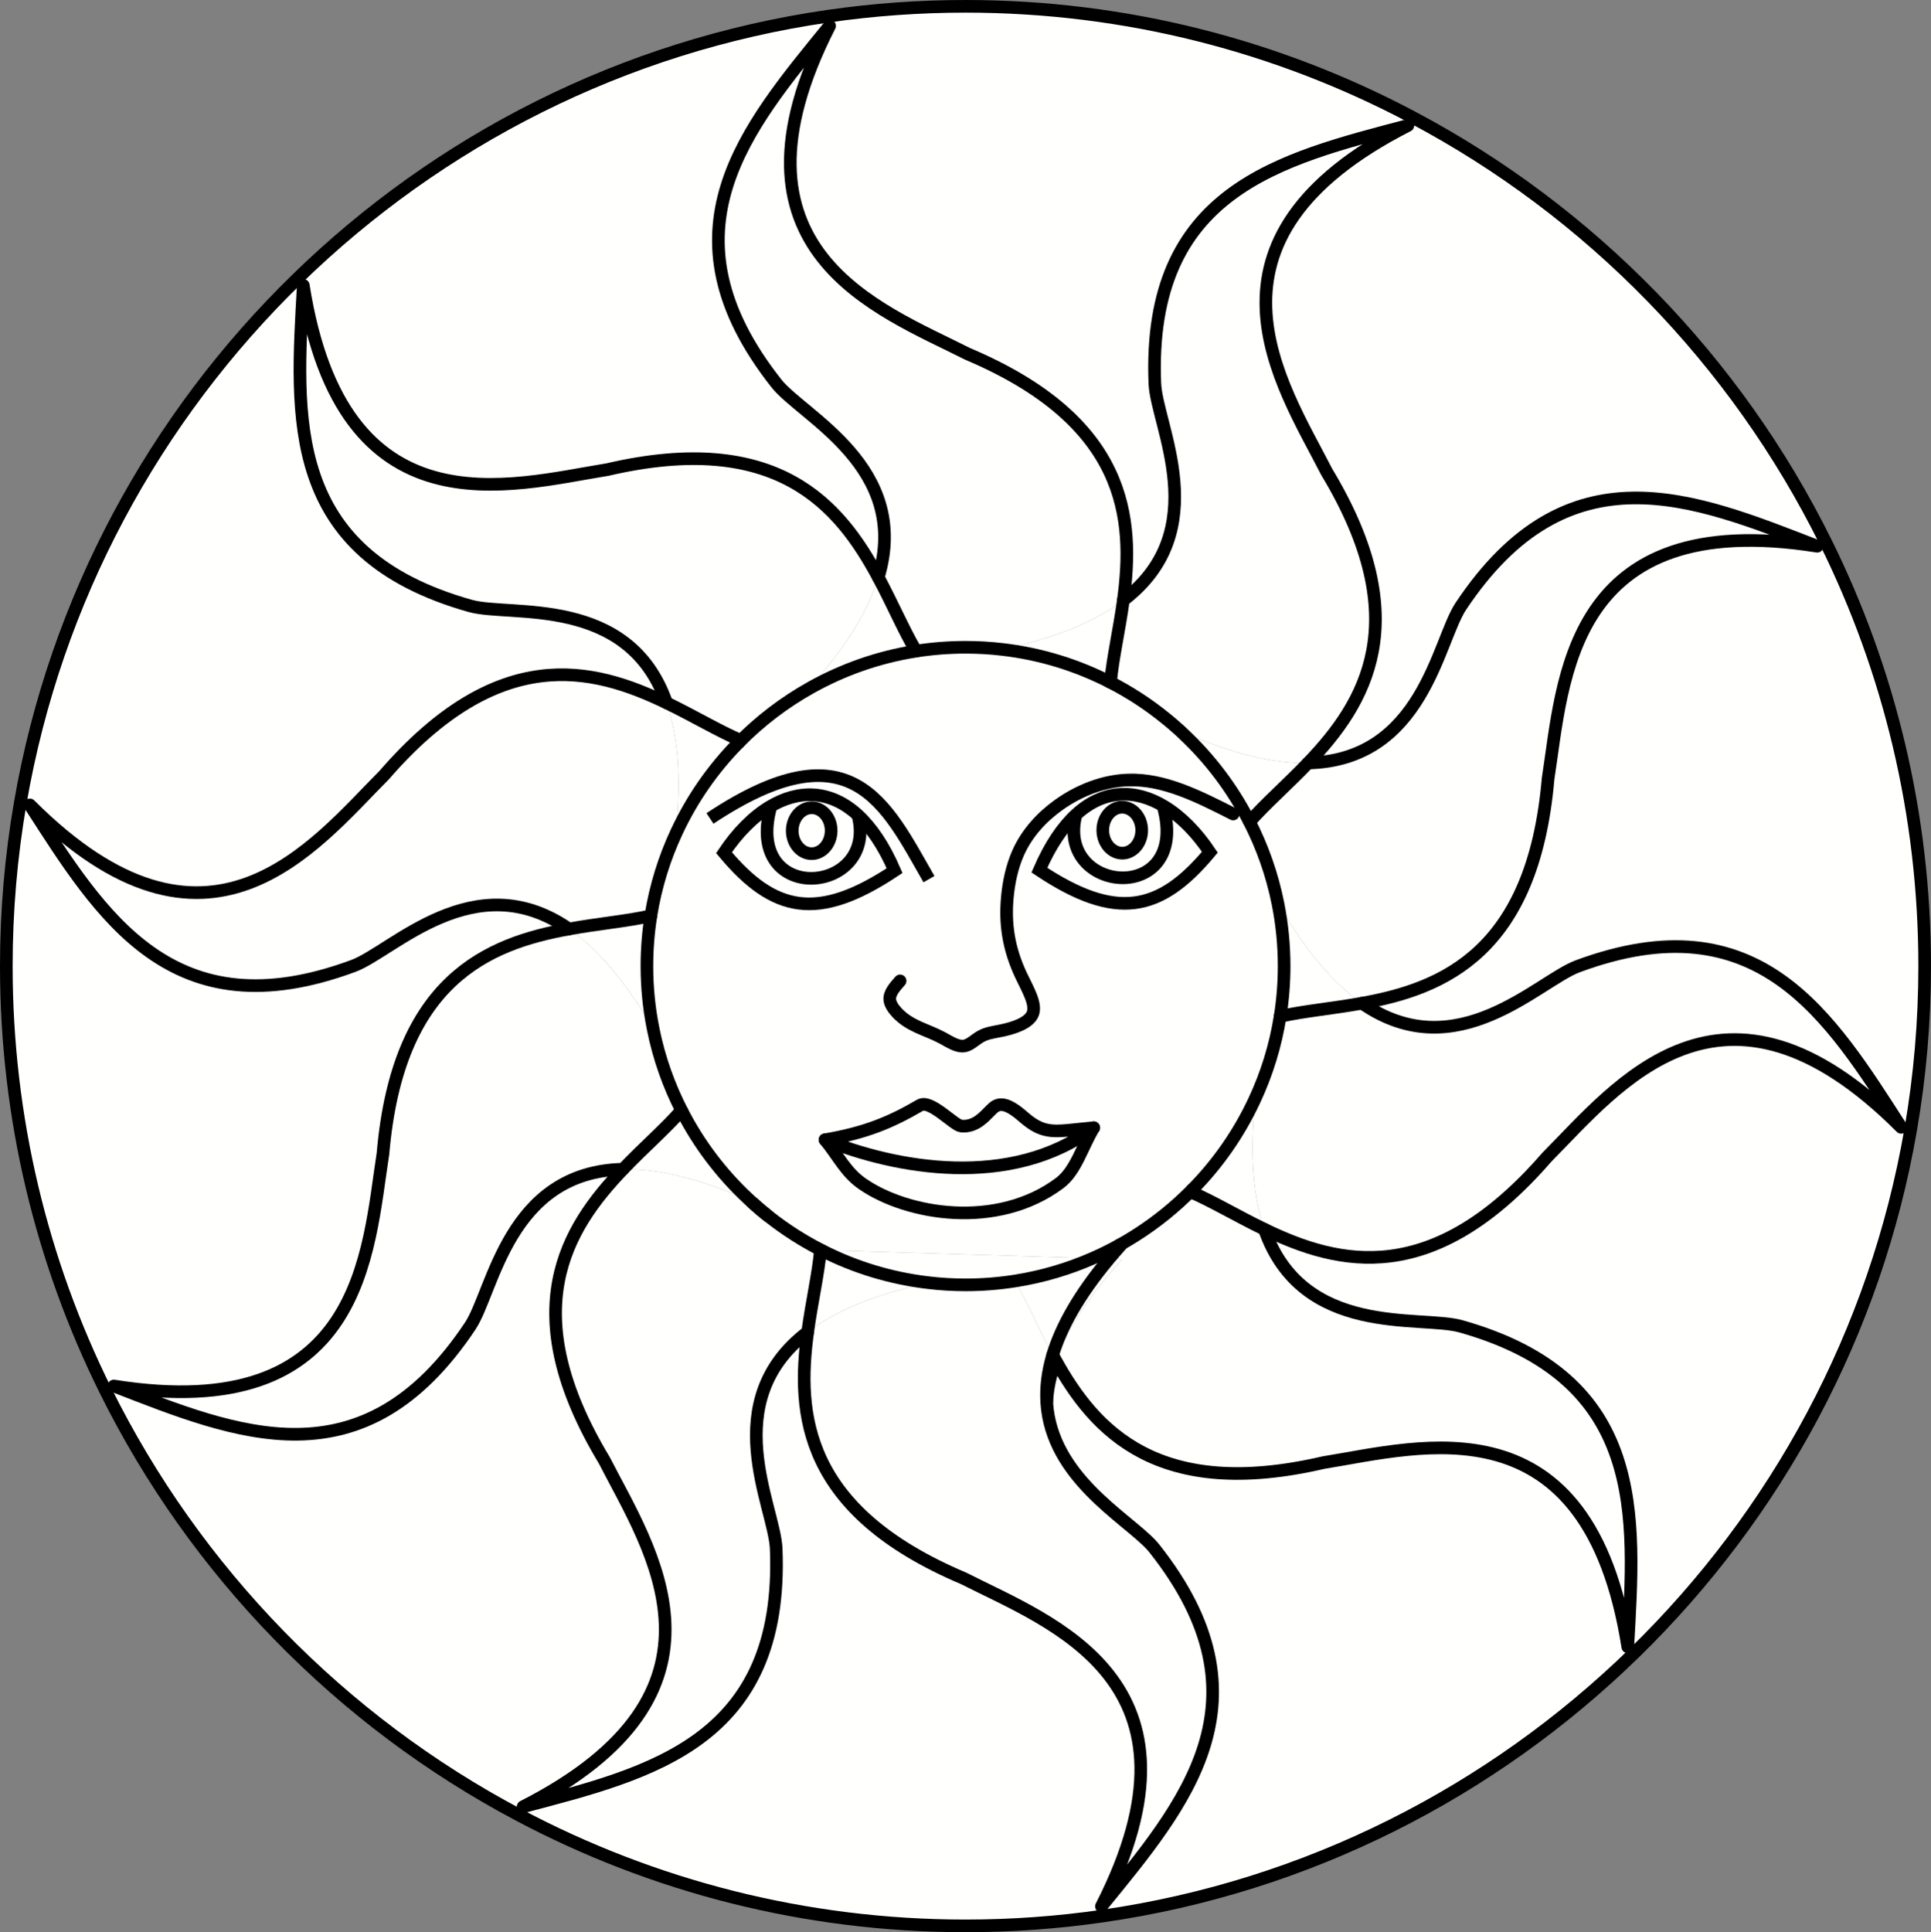 <?xml version="1.0" encoding="utf-8"?>
<svg version="1.2" baseProfile="tiny" id="Layer_1" xmlns="http://www.w3.org/2000/svg" xmlns:xlink="http://www.w3.org/1999/xlink"
	 x="0px" y="0px" width="458.43px" height="458.66px" viewBox="0 0 458.43 458.66" xml:space="preserve">
<rect x="0" y="0" width="458.43" height="458.66" fill="#808080" stroke="none"/>
<g>
	<g id="XMLID_1_">
		<g>
			<path fill="#FFFFFE" d="M456.93,229.34c0,13.18-1.13,26.1-3.3,38.67l-2.27-0.4c-17-26.42-33.8-54.16-76.79-38.24
				c-9.36,3.46-28.77,24.35-51.21,8.77c19.27-3.48,40.62-12.09,44.17-53.3c3.63-23.25,4.66-64.59,63.89-55.18l2-0.98
				C448.47,159.06,456.93,193.24,456.93,229.34z"/>
			<path fill="#FFFFFE" d="M451.36,267.61l2.27,0.4c-8.32,48.35-31.96,91.57-65.71,124.44l-1.47-1.52
				c1.75-31.35,4.47-63.69-39.67-76.1c-9.61-2.69-37.59,2.8-46.59-23.02c17.63,8.52,39.97,14.11,67.07-17.14
				C383.85,258,408.97,225.17,451.36,267.61z"/>
			<path fill="#FFFFFE" d="M335.18,27.77c42.39,22.42,76.92,57.85,98.24,100.91l-2,0.98c-29.26-11.36-59.17-23.94-84.59,14.23
				c-5.54,8.31-8.97,36.62-36.27,37.22c13.54-14.15,25.75-33.67,4.41-69.1c-10.71-20.96-34.16-55,19.27-82.22L335.18,27.77z"/>
			<path fill="#FFFFFE" d="M335.18,27.77l-0.94,2.02c-30.35,8.01-61.92,15.43-60.07,61.25c0.4,9.98,14.26,34.9-7.48,51.44
				c2.64-19.41,1.05-42.39-37.02-58.5c-20.99-10.64-59.95-24.39-32.72-77.84l-0.33-2.3c10.65-1.54,21.54-2.34,32.61-2.34
				C267.44,1.5,303.5,11,335.18,27.77z"/>
			<path fill="#FFFFFE" d="M323.36,238.14c-7.09,1.28-13.9,1.87-19.43,3.13c0-0.03,0-0.07,0-0.1c0.61-3.85,0.93-7.81,0.93-11.83
				c0-5.07-0.5-10.03-1.46-14.83c-0.01-0.06-0.01-0.11-0.02-0.17C310.18,226.15,316.9,233.66,323.36,238.14z"/>
			<path fill="#FFFFFF" d="M303.93,241.17c0.27-8.49,1.08-16.62-0.44-25.68c-0.03-0.32-0.06-0.65-0.09-0.98
				c0.96,4.8,1.46,9.76,1.46,14.83C304.86,233.36,304.54,237.32,303.93,241.17z"/>
			<path fill="#FFFFFE" d="M303.93,241.27c5.53-1.26,12.34-1.85,19.43-3.13c22.44,15.58,41.85-5.31,51.21-8.77
				c42.99-15.92,59.79,11.82,76.79,38.24c-42.39-42.44-67.51-9.61-84.1,7.06c-27.1,31.25-49.44,25.66-67.07,17.14
				c-2.59-7.42-3.61-17.44-2.17-30.98c-0.08,0.14-0.16,0.27-0.24,0.41c2.94-6.27,5.04-13.01,6.15-20.07
				C303.93,241.2,303.93,241.24,303.93,241.27z"/>
			<path fill="#FFFFFF" d="M303.93,241.17c-1.11,7.06-3.21,13.8-6.15,20.07c-0.14,0.24-0.29,0.49-0.43,0.73
				c5.19-10.32,8.28-23.99,6.14-46.48C305.01,224.55,304.2,232.68,303.93,241.17z"/>
			<path fill="#FFFFFE" d="M303.4,214.51c-1.39-6.96-3.74-13.58-6.91-19.72c0.07,0.09,0.13,0.18,0.19,0.27
				c3.74-4.27,8.9-8.75,13.88-13.95c27.3-0.6,30.73-28.91,36.27-37.22c25.42-38.17,55.33-25.59,84.59-14.23
				c-59.23-9.41-60.26,31.93-63.89,55.18c-3.55,41.21-24.9,49.82-44.17,53.3c-6.46-4.48-13.18-11.99-19.98-23.8
				C303.39,214.4,303.39,214.45,303.4,214.51z"/>
			<path fill="#FFFFFE" d="M297.78,261.24c0.08-0.14,0.16-0.27,0.24-0.41c-1.44,13.54-0.42,23.56,2.17,30.98
				c-6.48-3.13-12.33-6.65-17.54-8.89c0.14-0.18,0.28-0.36,0.41-0.53C289.1,276.27,294.1,269.12,297.78,261.24z"/>
			<path fill="#FFFFFF" d="M297.35,261.97c0.14-0.24,0.29-0.49,0.43-0.73c-3.68,7.88-8.68,15.03-14.72,21.15
				C288.12,275.9,293.36,269.93,297.35,261.97z"/>
			<path fill="#FFFFFF" d="M296.49,194.79c-4.66-6.87-8.73-13.78-15.1-20.1c-0.02-0.03-0.05-0.06-0.08-0.09
				c-0.1-0.11-0.2-0.22-0.3-0.33C287.27,180.15,292.52,187.09,296.49,194.79z"/>
			<path fill="#FFFFFE" d="M281.39,174.69c14.7,16.74,20.21,29.5,22.1,40.8c2.14,22.49-0.95,36.16-6.14,46.48
				c-9.83,16.59-18.95,25.73-27.81,31.33c-0.03,0.03-0.06,0.05-0.1,0.07c-1.39,0.87-2.78,1.66-4.16,2.38
				c-2.49,1.07-4.88,2.04-7.18,2.9l-62.11-1.88c-5.41-2.47-9.8-5.15-13.5-8.01c-0.07-0.05-0.14-0.11-0.21-0.16
				c-1.23-0.98-2.42-1.99-3.58-3.04c-0.05-0.04-0.1-0.08-0.15-0.13c-0.43-0.41-0.86-0.81-1.28-1.23
				c-14.86-16.85-20.41-29.68-22.31-41.04c-2.13-22.38,0.92-36.03,6.06-46.34c11.45-19.38,21.96-28.62,32.19-33.92
				c20.6-8.91,34.5-10.21,45.88-8.49c18.27,4.07,29.66,9.71,37.68,16.15c0.54,0.43,1.08,0.87,1.6,1.33
				c0.26,0.22,0.51,0.45,0.77,0.67c0.75,0.67,1.48,1.35,2.17,2.04C281.34,174.63,281.37,174.66,281.39,174.69z M287.23,202.29
				c-3.19-4.76-6.89-8.49-10.8-10.86c-6.86-4.15-14.38-4.12-20.97,1.92v0.01c-3.18,2.92-6.14,7.25-8.71,13.19
				C264.97,218.68,275.41,216.48,287.23,202.29z M251.62,280.8c3.84-2.89,5.35-8.73,8.04-13.1c-9.24,0.82-11.53,1.98-16.86-2.71
				c-5.34-4.69-6.67-2.27-8.01-1.03c-0.89,0.83-3.18,3.74-6.64,3.33c-1.71-0.2-7.28-6.37-9.74-4.92
				c-6.89,4.01-12.76,6.51-22.55,8.19c3.29,4,4.87,7.69,8.94,10.5C215.38,288.37,236.76,291.98,251.62,280.8z M212.38,206.67
				c-2.56-5.93-5.53-10.26-8.71-13.18v-0.01c-6.59-6.04-14.11-6.09-20.98-1.94c-3.92,2.37-7.62,6.11-10.81,10.87
				C183.72,216.6,194.15,218.8,212.38,206.67z"/>
			<path fill="#FFFFFF" d="M281.39,174.69c6.37,6.32,10.44,13.23,15.1,20.1c3.17,6.14,5.52,12.76,6.91,19.72
				c0.03,0.33,0.06,0.66,0.09,0.98C301.6,204.19,296.09,191.43,281.39,174.69z"/>
			<path fill="#FFFFFE" d="M261.49,452.53c19.84-24.33,41.03-48.9,12.61-84.9c-0.25-0.32-0.54-0.65-0.85-0.98
				c-6.17-6.56-23.58-16.06-24.74-33.65c0-0.01,0-0.03,0-0.04c0.12-3.06,0.77-6.39,2.11-10.04c9.32,16.83,24.36,33.39,63.63,24.26
				c23.24-3.72,62.84-15.51,72.2,43.75l1.47,1.52c-33.69,32.83-77.45,55.35-126.1,62.37L261.49,452.53z"/>
			<path fill="#FFFFFE" d="M280.42,173.6c12.44,5.56,22.28,7.68,30.14,7.51c-4.98,5.2-10.14,9.68-13.88,13.95
				c-0.06-0.09-0.12-0.18-0.19-0.27c-3.97-7.7-9.22-14.64-15.48-20.52C280.82,174.05,280.62,173.82,280.42,173.6z"/>
			<path fill="#FFFFFF" d="M269.54,293.3c8.86-5.6,17.98-14.74,27.81-31.33c-3.99,7.96-9.23,13.93-14.29,20.42
				C279,286.52,274.46,290.19,269.54,293.3z"/>
			<path fill="#FFFFFF" d="M279.14,172.56c0.64,0.55,1.26,1.12,1.87,1.71c0.1,0.11,0.2,0.22,0.3,0.33
				C280.62,173.91,279.89,173.23,279.14,172.56z"/>
			<path fill="#FFFFFE" d="M280.42,173.6c0.2,0.22,0.4,0.45,0.59,0.67c-0.61-0.59-1.23-1.16-1.87-1.71
				c-0.26-0.23-0.51-0.46-0.77-0.67c-0.52-0.46-1.06-0.9-1.6-1.33c-4.12-3.36-8.6-6.28-13.37-8.71c0.08,0.03,0.17,0.06,0.25,0.09
				c0.51-5.66,2.06-12.32,3.04-19.46c21.74-16.54,7.88-41.46,7.48-51.44c-1.85-45.82,29.72-53.24,60.07-61.25
				c-53.43,27.22-29.98,61.26-19.27,82.22c21.34,35.43,9.13,54.95-4.41,69.1C302.7,181.28,292.86,179.16,280.42,173.6z"/>
			<path fill="#FFFFFF" d="M279.14,172.56c-0.26-0.22-0.51-0.45-0.77-0.67C278.63,172.1,278.88,172.33,279.14,172.56z"/>
			<path fill="#FFFFFE" d="M276.43,191.43c3.91,2.37,7.61,6.1,10.8,10.86c-11.82,14.19-22.26,16.39-40.48,4.26
				c2.57-5.94,5.53-10.27,8.71-13.19c-4.94,18.92,26.91,21.64,20.78-1.62L276.43,191.43z"/>
			<path fill="#FFFFFE" d="M276.43,191.43l-0.19,0.31c6.13,23.26-25.72,20.54-20.78,1.62v-0.01
				C262.05,187.31,269.57,187.28,276.43,191.43z M266.54,202.52c2.55-0.08,4.57-2.57,4.51-5.58c-0.08-3.02-2.2-5.38-4.75-5.32
				c-2.54,0.07-4.55,2.57-4.49,5.58C261.87,200.2,263.99,202.58,266.54,202.52z"/>
			<path fill="#FFFFFE" d="M271.05,196.94c0.06,3.01-1.96,5.5-4.51,5.58c-2.55,0.06-4.67-2.32-4.73-5.32
				c-0.06-3.01,1.95-5.51,4.49-5.58C268.85,191.56,270.97,193.92,271.05,196.94z"/>
			<path fill="#FFFFFE" d="M263.3,298.8l3.15,0.1c-8.36,9.26-13.31,17.19-15.83,24.02c-0.23-0.43-0.47-0.86-0.7-1.28
				C251.92,315,256.09,307.44,263.3,298.8z"/>
			<path fill="#FFFFFE" d="M282.65,282.92c5.21,2.24,11.06,5.76,17.54,8.89c9,25.82,36.98,20.33,46.59,23.02
				c44.14,12.41,41.42,44.75,39.67,76.1c-9.36-59.26-48.96-47.47-72.2-43.75c-39.27,9.13-54.31-7.43-63.63-24.26
				c2.52-6.83,7.47-14.76,15.83-24.02l-3.15-0.1c0.97-1.15,1.99-2.33,3.07-3.53c-0.19,0.09-0.39,0.17-0.58,0.26
				c1.25-0.69,2.46-1.41,3.65-2.16c0.04-0.02,0.07-0.04,0.1-0.07c4.92-3.11,9.46-6.78,13.52-10.91
				C282.93,282.56,282.79,282.74,282.65,282.92z"/>
			<path fill="#FFFFFF" d="M265.28,295.75c1.38-0.72,2.77-1.51,4.16-2.38c-1.19,0.75-2.4,1.47-3.65,2.16
				C265.62,295.6,265.45,295.67,265.28,295.75z"/>
			<path fill="#FFFFFF" d="M259.42,298.69c2.18-0.95,4.31-2.01,6.37-3.16c0.19-0.09,0.39-0.17,0.58-0.26
				c-1.08,1.2-2.1,2.38-3.07,3.53L259.42,298.69z"/>
			<path fill="#FFFFFE" d="M266.69,142.48c-0.98,7.14-2.53,13.8-3.04,19.46c-0.08-0.03-0.17-0.06-0.25-0.09
				c-7.8-3.98-16.37-6.64-25.42-7.69c-0.03-0.01-0.06-0.01-0.09-0.02C251.22,151.32,260.43,147.25,266.69,142.48z"/>
			<path fill="#FFFFFF" d="M265.79,295.53c-2.06,1.15-4.19,2.21-6.37,3.16l-0.65-0.02c2.17-0.84,4.33-1.79,6.51-2.92
				C265.45,295.67,265.62,295.6,265.79,295.53z"/>
			<path fill="#FFFFFF" d="M258.1,298.65c2.3-0.86,4.69-1.83,7.18-2.9c-2.18,1.13-4.34,2.08-6.51,2.92L258.1,298.65z"/>
			<path fill="#FFFFFF" d="M263.4,161.85c4.77,2.43,9.25,5.35,13.37,8.71c-8.02-6.44-19.41-12.08-37.68-16.15
				C248.08,155.76,255.5,159,263.4,161.85z"/>
			<path fill="#FFFFFE" d="M259.42,298.69l3.88,0.11c-7.21,8.64-11.38,16.2-13.38,22.84c-3.4-6.35-6.06-12.65-8.97-17.53
				c0.06-0.02,0.11-0.03,0.17-0.05C247.52,303.04,253.66,301.22,259.42,298.69z"/>
			<path fill="#FFFFFE" d="M240.95,304.11c2.91,4.88,5.57,11.18,8.97,17.53c-1.23,4.11-1.63,7.87-1.41,11.32c0,0.01,0,0.03,0,0.04
				c-0.62,18.35,18.24,26.9,24.74,33.65c0.31,0.33,0.6,0.66,0.85,0.98c28.42,36,7.23,60.57-12.61,84.9
				c27.24-53.45-11.73-67.2-32.71-77.85c-38.08-16.11-39.68-39.08-37.03-58.49c6.26-4.77,15.46-8.84,28.79-11.66
				c-0.1-0.02-0.2-0.04-0.3-0.07c2.95,0.36,5.95,0.54,8.99,0.54c4.04,0,8.02-0.32,11.89-0.94
				C241.06,304.08,241.01,304.09,240.95,304.11z"/>
			<path fill="#FFFFFF" d="M258.77,298.67l0.65,0.02c-5.76,2.53-11.9,4.35-18.3,5.37C247.05,302.34,252.89,300.94,258.77,298.67z"/>
			<path fill="#FFFFFE" d="M195.99,296.77l62.11,1.88c-16.77,6.3-28.73,7.12-38.75,5.61C209.88,302.15,202.25,299.61,195.99,296.77z
				"/>
			<path fill="#FFFFFE" d="M242.8,264.99c5.33,4.69,7.62,3.53,16.86,2.71c-19.71,14.78-47.22,9.6-63.8,2.86
				c9.79-1.68,15.66-4.18,22.55-8.19c2.46-1.45,8.03,4.72,9.74,4.92c3.46,0.41,5.75-2.5,6.64-3.33
				C236.13,262.72,237.46,260.3,242.8,264.99z"/>
			<path fill="#FAE00B" d="M249.92,321.64c0.23,0.42,0.47,0.85,0.7,1.28c-1.34,3.65-1.99,6.98-2.11,10.04
				C248.29,329.51,248.69,325.75,249.92,321.64z"/>
			<path fill="#FFFFFF" d="M248.51,333c1.16,17.59,18.57,27.09,24.74,33.65C266.75,359.9,247.89,351.35,248.51,333z"/>
			<path fill="#FFFFFE" d="M263.4,161.85c-7.9-2.85-15.32-6.09-24.31-7.44c-0.37-0.09-0.74-0.17-1.11-0.25
				C247.03,155.21,255.6,157.87,263.4,161.85z"/>
			<path fill="#FFFFFE" d="M237.89,154.14c0.03,0.01,0.06,0.01,0.09,0.02c-2.87-0.34-5.79-0.51-8.75-0.51
				c-3.99,0-7.92,0.31-11.75,0.91c-2.9-4.88-5.56-11.17-8.97-17.52c7.88-26.17-17.98-38.19-24.18-46.02
				c-28.41-35.98-7.22-60.55,12.62-84.88c-27.23,53.45,11.73,67.2,32.72,77.84c38.07,16.11,39.66,39.09,37.02,58.5
				C260.43,147.25,251.22,151.32,237.89,154.14z"/>
			<path fill="#FFFFFE" d="M228.78,374.68c20.98,10.65,59.95,24.4,32.71,77.85l0.33,2.29c-10.65,1.54-21.53,2.34-32.59,2.34
				c-38.22,0-74.29-9.5-105.97-26.27l0.93-2.01c30.36-8.01,61.93-15.44,60.08-61.26c-0.4-9.97-14.25-34.89,7.48-51.43
				C189.1,335.6,190.7,358.57,228.78,374.68z"/>
			<path fill="#FFFFFE" d="M219.35,304.26c10.02,1.51,21.98,0.69,38.75-5.61l0.67,0.02c-5.88,2.27-11.72,3.67-17.65,5.39
				c-3.87,0.62-7.85,0.94-11.89,0.94c-3.04,0-6.04-0.18-8.99-0.54C219.94,304.4,219.64,304.33,219.35,304.26z"/>
			<path fill="#FFFFFF" d="M219.35,304.26c-8.92-1.34-16.3-4.54-24.14-7.37c-0.1-0.05-0.2-0.1-0.3-0.16l1.08,0.04
				C202.25,299.61,209.88,302.15,219.35,304.26z"/>
			<path fill="#FFFFFF" d="M220.24,304.46c-8.9-1.06-17.34-3.67-25.03-7.57c7.84,2.83,15.22,6.03,24.14,7.37
				C219.64,304.33,219.94,304.4,220.24,304.46z"/>
			<path fill="#FFFFFE" d="M195.21,296.89c7.69,3.9,16.13,6.51,25.03,7.57c0.1,0.03,0.2,0.05,0.3,0.07
				c-13.33,2.82-22.53,6.89-28.79,11.66c0.97-7.14,2.52-13.8,3.03-19.46C194.92,296.78,195.07,296.83,195.21,296.89z"/>
			<path fill="#FFFFFF" d="M239.09,154.41c-11.38-1.72-25.28-0.42-45.88,8.49c8.13-4.23,16.1-5.96,24.24-8.33
				c0.01,0,0.02,0,0.03-0.01c3.83-0.6,7.76-0.91,11.75-0.91c2.96,0,5.88,0.17,8.75,0.51C238.35,154.24,238.72,154.32,239.09,154.41z
				"/>
			<path fill="#FFFFFE" d="M184.33,91.02c6.2,7.83,32.06,19.85,24.18,46.02c-9.26-17.26-24.05-34.92-64.32-25.57
				C120.95,115.21,81.36,127,72,67.74l-1.48-1.53c33.69-32.83,77.45-55.34,126.1-62.37l0.33,2.3
				C177.11,30.47,155.92,55.04,184.33,91.02z"/>
			<path fill="#FFFFFE" d="M203.67,193.49c3.18,2.92,6.15,7.25,8.71,13.18c-18.23,12.13-28.66,9.93-40.5-4.26
				c3.19-4.76,6.89-8.5,10.81-10.87l0.2,0.32C176.76,215.13,208.61,212.41,203.67,193.49z"/>
			<path fill="#FFFFFE" d="M203.67,193.49c4.94,18.92-26.91,21.64-20.78-1.63l-0.2-0.32c6.87-4.15,14.39-4.1,20.98,1.94V193.49z
				 M197.32,197.32c0.06-3.01-1.95-5.5-4.5-5.58c-2.54-0.06-4.66,2.31-4.74,5.32c-0.06,3.01,1.95,5.51,4.51,5.58
				C195.14,202.7,197.24,200.32,197.32,197.32z"/>
			<path fill="#FFFFFE" d="M192.82,191.74c2.55,0.08,4.56,2.57,4.5,5.58c-0.08,3-2.18,5.38-4.73,5.32
				c-2.56-0.07-4.57-2.57-4.51-5.58C188.16,194.05,190.28,191.68,192.82,191.74z"/>
			<path fill="#FFFFFE" d="M195.86,270.56c16.58,6.74,44.09,11.92,63.8-2.86c-2.69,4.37-4.2,10.21-8.04,13.1
				c-14.86,11.18-36.24,7.57-46.82,0.26C200.73,278.25,199.15,274.56,195.86,270.56z"/>
			<path fill="#FFFFFF" d="M194.91,296.73c0.1,0.06,0.2,0.11,0.3,0.16c-0.14-0.06-0.29-0.11-0.43-0.16H194.91z"/>
			<path fill="#FFFFFF" d="M182.49,288.76c3.7,2.86,8.09,5.54,13.5,8.01l-1.08-0.04C190.5,294.48,186.35,291.81,182.49,288.76z"/>
			<path fill="#FFFFFE" d="M192.52,163.2c7.61-4.25,16.01-7.23,24.93-8.63c-8.14,2.37-16.11,4.1-24.24,8.33
				C192.98,163,192.75,163.1,192.52,163.2z"/>
			<path fill="#FFFFFE" d="M192.06,163.4c9.13-10.12,14.19-18.82,16.45-26.36c3.41,6.35,6.07,12.64,8.97,17.52
				c-0.01,0.01-0.02,0.01-0.03,0.01c-8.92,1.4-17.32,4.38-24.93,8.63C192.37,163.26,192.21,163.33,192.06,163.4z"/>
			<path fill="#FFFFFF" d="M182.28,288.6c-1.27-1-2.46-2.01-3.58-3.04C179.86,286.61,181.05,287.62,182.28,288.6z"/>
			<path fill="#FFFFFE" d="M194.78,296.73c-0.51,5.66-2.06,12.32-3.03,19.46c-21.73,16.54-7.88,41.46-7.48,51.43
				c1.85,45.82-29.72,53.25-60.08,61.26c53.46-27.23,30-61.26,19.28-82.22c-21.35-35.43-9.12-54.96,4.43-69.11
				c7.86-0.17,17.7,1.96,30.13,7.51c-0.18-0.2-0.36-0.41-0.54-0.61c0.35,0.33,0.7,0.66,1.06,0.98c0.05,0.05,0.1,0.09,0.15,0.13
				c1.12,1.03,2.31,2.04,3.58,3.04c0.07,0.05,0.14,0.11,0.21,0.16c3.86,3.05,8.01,5.72,12.42,7.97H194.78z"/>
			<path fill="#FFFFFF" d="M178.55,285.43c-0.36-0.32-0.71-0.65-1.06-0.98c-0.08-0.09-0.15-0.17-0.22-0.25
				C177.69,284.62,178.12,285.02,178.55,285.43z"/>
			<path fill="#FFFFFF" d="M177.27,284.2c0.07,0.08,0.14,0.16,0.22,0.25c-6.29-5.9-11.57-12.87-15.55-20.6
				C166.66,270.82,170.77,277.81,177.27,284.2z"/>
			<path fill="#FFFFFF" d="M193.21,162.9c-10.23,5.3-20.74,14.54-32.19,33.92c3.98-7.99,9.22-13.97,14.29-20.47
				c0-0.02,0.01-0.03,0.03-0.04c5.05-5.15,10.84-9.57,17.18-13.11C192.75,163.1,192.98,163,193.21,162.9z"/>
			<path fill="#FFFFFE" d="M192.06,163.4c0.15-0.07,0.31-0.14,0.46-0.2c-6.34,3.54-12.13,7.96-17.18,13.11
				c0.15-0.19,0.3-0.39,0.45-0.58c-5.22-2.24-11.07-5.76-17.55-8.89c-9.01-25.8-36.99-20.32-46.59-23.01
				C67.53,131.43,70.23,99.1,72,67.74c9.36,59.26,48.95,47.47,72.19,43.73c40.27-9.35,55.06,8.31,64.32,25.57
				C206.25,144.58,201.19,153.28,192.06,163.4z"/>
			<path fill="#FFFFFE" d="M175.79,175.73c-0.15,0.19-0.3,0.39-0.45,0.58c-0.02,0.01-0.03,0.02-0.03,0.04
				c-6.02,6.11-11,13.24-14.66,21.1c-0.08,0.13-0.15,0.26-0.23,0.39c1.44-13.56,0.42-23.58-2.18-31
				C164.72,169.97,170.57,173.49,175.79,175.73z"/>
			<path fill="#FFFFFE" d="M161.94,263.85c3.98,7.73,9.26,14.7,15.55,20.6c0.18,0.2,0.36,0.41,0.54,0.61
				c-12.43-5.55-22.27-7.68-30.13-7.51c4.98-5.2,10.13-9.67,13.87-13.94C161.82,263.69,161.88,263.77,161.94,263.85z"/>
			<path fill="#FFFFFF" d="M175.31,176.35c-5.07,6.5-10.31,12.48-14.29,20.47c-0.12,0.21-0.25,0.42-0.37,0.63
				C164.31,189.59,169.29,182.46,175.31,176.35z"/>
			<path fill="#FFFFFE" d="M160.42,197.84c0.08-0.13,0.15-0.26,0.23-0.39c-2.92,6.23-5.01,12.93-6.13,19.94
				c-5.54,1.26-12.35,1.84-19.44,3.13c-22.45-15.57-41.84,5.31-51.2,8.77c-42.99,15.93-59.8-11.82-76.8-38.23
				c42.4,42.44,67.5,9.61,84.12-7.07c27.08-31.26,49.41-25.67,67.04-17.15C160.84,174.26,161.86,184.28,160.42,197.84z"/>
			<path fill="#FFFFFE" d="M161.94,263.85c-3.14-6.08-5.48-12.65-6.87-19.55c0,0,0-0.01,0-0.02c-0.04-0.38-0.08-0.75-0.11-1.12
				c1.9,11.36,7.45,24.19,22.31,41.04C170.77,277.81,166.66,270.82,161.94,263.85z"/>
			<path fill="#FFFFFE" d="M155.07,244.3c1.39,6.9,3.73,13.47,6.87,19.55c-0.06-0.08-0.12-0.16-0.17-0.24
				c-3.74,4.27-8.89,8.74-13.87,13.94c-27.32,0.6-30.75,28.92-36.28,37.23c-25.43,38.15-55.33,25.59-84.59,14.23
				c59.23,9.39,60.25-31.92,63.89-55.19c3.55-41.21,24.89-49.83,44.16-53.3C141.54,224.99,148.26,232.49,155.07,244.3z"/>
			<path fill="#FFFFFE" d="M155.07,244.28c0,0.01,0,0.02,0,0.02c-6.81-11.81-13.53-19.31-19.99-23.78
				c7.09-1.29,13.9-1.87,19.44-3.13c0,0.01,0,0.02,0,0.03c-0.62,3.88-0.94,7.86-0.94,11.92
				C153.58,234.45,154.09,239.45,155.07,244.28z"/>
			<path fill="#FFFFFE" d="M154.96,243.16c0.03,0.37,0.07,0.74,0.11,1.12c-0.98-4.83-1.49-9.83-1.49-14.94
				c0-4.06,0.32-8.04,0.94-11.92C154.26,225.93,153.44,234.08,154.96,243.16z"/>
			<path fill="#FFFFFE" d="M154.52,217.39c1.12-7.01,3.21-13.71,6.13-19.94c0.12-0.21,0.25-0.42,0.37-0.63
				c-5.14,10.31-8.19,23.96-6.06,46.34c-1.52-9.08-0.7-17.23-0.44-25.74C154.52,217.41,154.52,217.4,154.52,217.39z"/>
			<path fill="#FFFFFE" d="M143.47,346.66c10.72,20.96,34.18,54.99-19.28,82.22l-0.93,2.01C80.87,408.47,46.34,373.05,25.01,330
				l2.02-0.99c29.26,11.36,59.16,23.92,84.59-14.23c5.53-8.31,8.96-36.63,36.28-37.23C134.35,291.7,122.12,311.23,143.47,346.66z"/>
			<path fill="#FFFFFE" d="M83.88,229.29c9.36-3.46,28.75-24.34,51.2-8.77c-19.27,3.47-40.61,12.09-44.16,53.3
				c-3.64,23.27-4.66,64.58-63.89,55.19L25.01,330C9.96,299.62,1.5,265.43,1.5,229.34c0-13.18,1.13-26.11,3.3-38.68l2.28,0.4
				C24.08,217.47,40.89,245.22,83.88,229.29z"/>
			<path fill="#FFFFFE" d="M7.08,191.06l-2.28-0.4c8.32-48.35,31.96-91.58,65.72-124.45L72,67.74
				c-1.77,31.36-4.47,63.69,39.65,76.09c9.6,2.69,37.58-2.79,46.59,23.01c-17.63-8.52-39.96-14.11-67.04,17.15
				C74.58,200.67,49.48,233.5,7.08,191.06z"/>
		</g>
		<g>
			<path fill="none" stroke="#000000" stroke-width="3" stroke-miterlimit="10" d="M123.26,430.89
				c31.68,16.77,67.75,26.27,105.97,26.27c11.06,0,21.94-0.8,32.59-2.34c48.65-7.02,92.41-29.54,126.1-62.37
				c33.75-32.87,57.39-76.09,65.71-124.44c2.17-12.57,3.3-25.49,3.3-38.67c0-36.1-8.46-70.28-23.51-100.66
				c-21.32-43.06-55.85-78.49-98.24-100.91C303.5,11,267.44,1.5,229.23,1.5c-11.07,0-21.96,0.8-32.61,2.34
				c-48.65,7.03-92.41,29.54-126.1,62.37c-33.76,32.87-57.4,76.1-65.72,124.45c-2.17,12.57-3.3,25.5-3.3,38.68
				c0,36.09,8.46,70.28,23.51,100.66C46.34,373.05,80.87,408.47,123.26,430.89z"/>
			<path fill="none" stroke="#000000" stroke-width="3" stroke-miterlimit="10" d="M248.51,332.96c0.12-3.06,0.77-6.39,2.11-10.04"
				/>
			<path fill="none" stroke="#000000" stroke-width="3" stroke-linecap="round" stroke-linejoin="round" stroke-miterlimit="10" d="
				M249.92,321.64c0.23,0.42,0.47,0.85,0.7,1.28c9.32,16.83,24.36,33.39,63.63,24.26c23.24-3.72,62.84-15.51,72.2,43.75
				c1.75-31.35,4.47-63.69-39.67-76.1c-9.61-2.69-37.59,2.8-46.59-23.02"/>
			<path fill="none" stroke="#000000" stroke-width="3" stroke-linecap="round" stroke-linejoin="round" stroke-miterlimit="10" d="
				M283.06,282.39c-0.13,0.17-0.27,0.35-0.41,0.53c5.21,2.24,11.06,5.76,17.54,8.89c17.63,8.52,39.97,14.11,67.07-17.14
				c16.59-16.67,41.71-49.5,84.1-7.06c-17-26.42-33.8-54.16-76.79-38.24c-9.36,3.46-28.77,24.35-51.21,8.77"/>
			<path fill="none" stroke="#000000" stroke-width="3" stroke-linecap="round" stroke-linejoin="round" stroke-miterlimit="10" d="
				M303.93,241.17c0,0.03,0,0.07,0,0.1c5.53-1.26,12.34-1.85,19.43-3.13c19.27-3.48,40.62-12.09,44.17-53.3
				c3.63-23.25,4.66-64.59,63.89-55.18c-29.26-11.36-59.17-23.94-84.59,14.23c-5.54,8.31-8.97,36.62-36.27,37.22"/>
			<path fill="none" stroke="#000000" stroke-width="3" stroke-linecap="round" stroke-linejoin="round" stroke-miterlimit="10" d="
				M296.49,194.79c0.07,0.09,0.13,0.18,0.19,0.27c3.74-4.27,8.9-8.75,13.88-13.95c13.54-14.15,25.75-33.67,4.41-69.1
				c-10.71-20.96-34.16-55,19.27-82.22c-30.35,8.01-61.92,15.43-60.07,61.25c0.4,9.98,14.26,34.9-7.48,51.44"/>
			<path fill="none" stroke="#000000" stroke-width="3" stroke-linecap="round" stroke-linejoin="round" stroke-miterlimit="10" d="
				M263.4,161.85c0.08,0.03,0.17,0.06,0.25,0.09c0.51-5.66,2.06-12.32,3.04-19.46c2.64-19.41,1.05-42.39-37.02-58.5
				c-20.99-10.64-59.95-24.39-32.72-77.84c-19.84,24.33-41.03,48.9-12.62,84.88c6.2,7.83,32.06,19.85,24.18,46.02"/>
			<path fill="none" stroke="#000000" stroke-width="3" stroke-linecap="round" stroke-linejoin="round" stroke-miterlimit="10" d="
				M217.48,154.56c-2.9-4.88-5.56-11.17-8.97-17.52c-9.26-17.26-24.05-34.92-64.32-25.57C120.95,115.21,81.36,127,72,67.74
				c-1.77,31.36-4.47,63.69,39.65,76.09c9.6,2.69,37.58-2.79,46.59,23.01"/>
			<path fill="none" stroke="#000000" stroke-width="3" stroke-linecap="round" stroke-linejoin="round" stroke-miterlimit="10" d="
				M175.34,176.31c0.15-0.19,0.3-0.39,0.45-0.58c-5.22-2.24-11.07-5.76-17.55-8.89c-17.63-8.52-39.96-14.11-67.04,17.15
				c-16.62,16.68-41.72,49.51-84.12,7.07c17,26.41,33.81,54.16,76.8,38.23c9.36-3.46,28.75-24.34,51.2-8.77"/>
			<path fill="none" stroke="#000000" stroke-width="3" stroke-linecap="round" stroke-linejoin="round" stroke-miterlimit="10" d="
				M154.52,217.39c-5.54,1.26-12.35,1.84-19.44,3.13c-19.27,3.47-40.61,12.09-44.16,53.3c-3.64,23.27-4.66,64.58-63.89,55.19
				c29.26,11.36,59.16,23.92,84.59-14.23c5.53-8.31,8.96-36.63,36.28-37.23"/>
			<path fill="none" stroke="#000000" stroke-width="3" stroke-linecap="round" stroke-linejoin="round" stroke-miterlimit="10" d="
				M161.94,263.85c-0.06-0.08-0.12-0.16-0.17-0.24c-3.74,4.27-8.89,8.74-13.87,13.94c-13.55,14.15-25.78,33.68-4.43,69.11
				c10.72,20.96,34.18,54.99-19.28,82.22c30.36-8.01,61.93-15.44,60.08-61.26c-0.4-9.97-14.25-34.89,7.48-51.43"/>
			<path fill="none" stroke="#000000" stroke-width="3" stroke-linecap="round" stroke-linejoin="round" stroke-miterlimit="10" d="
				M182.28,288.6c-1.27-1-2.46-2.01-3.58-3.04"/>
			<path fill="none" stroke="#000000" stroke-width="3" stroke-linecap="round" stroke-linejoin="round" stroke-miterlimit="10" d="
				M195.21,296.89c-0.14-0.06-0.29-0.11-0.43-0.16c-0.51,5.66-2.06,12.32-3.03,19.46c-2.65,19.41-1.05,42.38,37.03,58.49
				c20.98,10.65,59.95,24.4,32.71,77.85c19.84-24.33,41.03-48.9,12.61-84.9c-0.25-0.32-0.54-0.65-0.85-0.98
				c-6.17-6.56-23.58-16.06-24.74-33.65c0-0.01,0-0.03,0-0.04c-0.22-3.45,0.18-7.21,1.41-11.32c2-6.64,6.17-14.2,13.38-22.84
				c0.97-1.15,1.99-2.33,3.07-3.53c-0.19,0.09-0.39,0.17-0.58,0.26"/>
			<path fill="none" stroke="#000000" stroke-width="3" stroke-miterlimit="10" d="M220.24,304.46c2.95,0.36,5.95,0.54,8.99,0.54
				c4.04,0,8.02-0.32,11.89-0.94c6.4-1.02,12.54-2.84,18.3-5.37c2.18-0.95,4.31-2.01,6.37-3.16c1.25-0.69,2.46-1.41,3.65-2.16
				c0.04-0.02,0.07-0.04,0.1-0.07c4.92-3.11,9.46-6.78,13.52-10.91c6.04-6.12,11.04-13.27,14.72-21.15
				c2.94-6.27,5.04-13.01,6.15-20.07c0.61-3.85,0.93-7.81,0.93-11.83c0-5.07-0.5-10.03-1.46-14.83c-1.39-6.96-3.74-13.58-6.91-19.72
				c-3.97-7.7-9.22-14.64-15.48-20.52c-0.61-0.59-1.23-1.16-1.87-1.71c-0.26-0.23-0.51-0.46-0.77-0.67c-0.52-0.46-1.06-0.9-1.6-1.33
				c-4.12-3.36-8.6-6.28-13.37-8.71c-7.8-3.98-16.37-6.64-25.42-7.69c-2.87-0.34-5.79-0.51-8.75-0.51c-3.99,0-7.92,0.31-11.75,0.91
				c-0.01,0.01-0.02,0.01-0.03,0.01c-8.92,1.4-17.32,4.38-24.93,8.63c-6.34,3.54-12.13,7.96-17.18,13.11
				c-0.02,0.01-0.03,0.02-0.03,0.04c-6.02,6.11-11,13.24-14.66,21.1c-2.92,6.23-5.01,12.93-6.13,19.94c0,0.01,0,0.02,0,0.03
				c-0.62,3.88-0.94,7.86-0.94,11.92c0,5.11,0.51,10.11,1.49,14.94c0,0.01,0,0.02,0,0.02c1.39,6.9,3.73,13.47,6.87,19.55
				c3.98,7.73,9.26,14.7,15.55,20.6c0.35,0.33,0.7,0.66,1.06,0.98c0.05,0.05,0.1,0.09,0.15,0.13c1.16,1.05,2.35,2.06,3.58,3.04
				c0.07,0.05,0.14,0.11,0.21,0.16c3.86,3.05,8.01,5.72,12.42,7.97c0.1,0.06,0.2,0.11,0.3,0.16
				C202.9,300.79,211.34,303.4,220.24,304.46z"/>
			<path fill="none" stroke="#000000" stroke-width="3" stroke-linecap="round" stroke-linejoin="round" stroke-miterlimit="10" d="
				M292.76,193.22c-8.22-4.17-16.43-8.35-24.94-8.06c-5.67,0.18-11.47,2.34-16.46,5.9c-4.04,2.88-7.55,6.69-9.64,11.38
				c-1.47,3.31-2.26,7.05-2.58,10.66c-0.54,6.12,0.23,11.9,3.21,18.3c1.57,3.35,3.74,6.87,2.84,9.22c-0.86,2.23-4.48,3.42-7.47,4.03
				c-1.85,0.39-3.47,0.54-5.01,1.45c-1.21,0.7-2.36,1.87-3.59,2.15c-1.72,0.4-3.6-0.91-5.41-1.88c-1.98-1.06-3.9-1.72-5.78-2.58
				c-1.71-0.8-3.38-1.74-4.89-3.32c-0.87-0.92-1.7-2.06-1.8-3.17c-0.13-1.54,1.16-3,2.45-4.46"/>
			<path fill="none" stroke="#000000" stroke-width="3" stroke-linecap="round" stroke-linejoin="round" stroke-miterlimit="10" d="
				M195.86,270.56c9.79-1.68,15.66-4.18,22.55-8.19c2.46-1.45,8.03,4.72,9.74,4.92c3.46,0.41,5.75-2.5,6.64-3.33
				c1.34-1.24,2.67-3.66,8.01,1.03c5.33,4.69,7.62,3.53,16.86,2.71C239.95,282.48,212.44,277.3,195.86,270.56z"/>
			<path fill="none" stroke="#000000" stroke-width="3" stroke-linecap="round" stroke-linejoin="round" stroke-miterlimit="10" d="
				M195.86,270.56c3.29,4,4.87,7.69,8.94,10.5c10.58,7.31,31.96,10.92,46.82-0.26c3.84-2.89,5.35-8.73,8.04-13.1"/>
			<path fill="none" stroke="#000000" stroke-width="3" stroke-miterlimit="10" d="M168.55,194.28
				c33.61-22.31,41.71-3.48,51.99,14.41"/>
			<path fill="none" stroke="#000000" stroke-width="3" stroke-miterlimit="10" d="M203.67,193.49c3.18,2.92,6.15,7.25,8.71,13.18
				c-18.23,12.13-28.66,9.93-40.5-4.26c3.19-4.76,6.89-8.5,10.81-10.87c6.87-4.15,14.39-4.1,20.98,1.94"/>
			<path fill="none" stroke="#000000" stroke-width="3" stroke-miterlimit="10" d="M255.46,193.36c-3.18,2.92-6.14,7.25-8.71,13.19
				c18.22,12.13,28.66,9.93,40.48-4.26c-3.19-4.76-6.89-8.49-10.8-10.86C269.57,187.28,262.05,187.31,255.46,193.36"/>
			<path fill="none" stroke="#000000" stroke-width="3" stroke-miterlimit="10" d="M182.89,191.86
				c-6.13,23.27,25.72,20.55,20.78,1.63v-0.01"/>
			<path fill="none" stroke="#000000" stroke-width="3" stroke-miterlimit="10" d="M276.24,191.74
				c6.13,23.26-25.72,20.54-20.78,1.62v-0.01"/>
			<path fill="none" stroke="#000000" stroke-width="3" stroke-miterlimit="10" d="M192.82,191.74c2.55,0.08,4.56,2.57,4.5,5.58
				c-0.08,3-2.18,5.38-4.73,5.32c-2.56-0.07-4.57-2.57-4.51-5.58C188.16,194.05,190.28,191.68,192.82,191.74z"/>
			<path fill="none" stroke="#000000" stroke-width="3" stroke-miterlimit="10" d="M266.3,191.62c-2.54,0.07-4.55,2.57-4.49,5.58
				c0.06,3,2.18,5.38,4.73,5.32c2.55-0.08,4.57-2.57,4.51-5.58C270.97,193.92,268.85,191.56,266.3,191.62z"/>
		</g>
	</g>
</g>
</svg>
